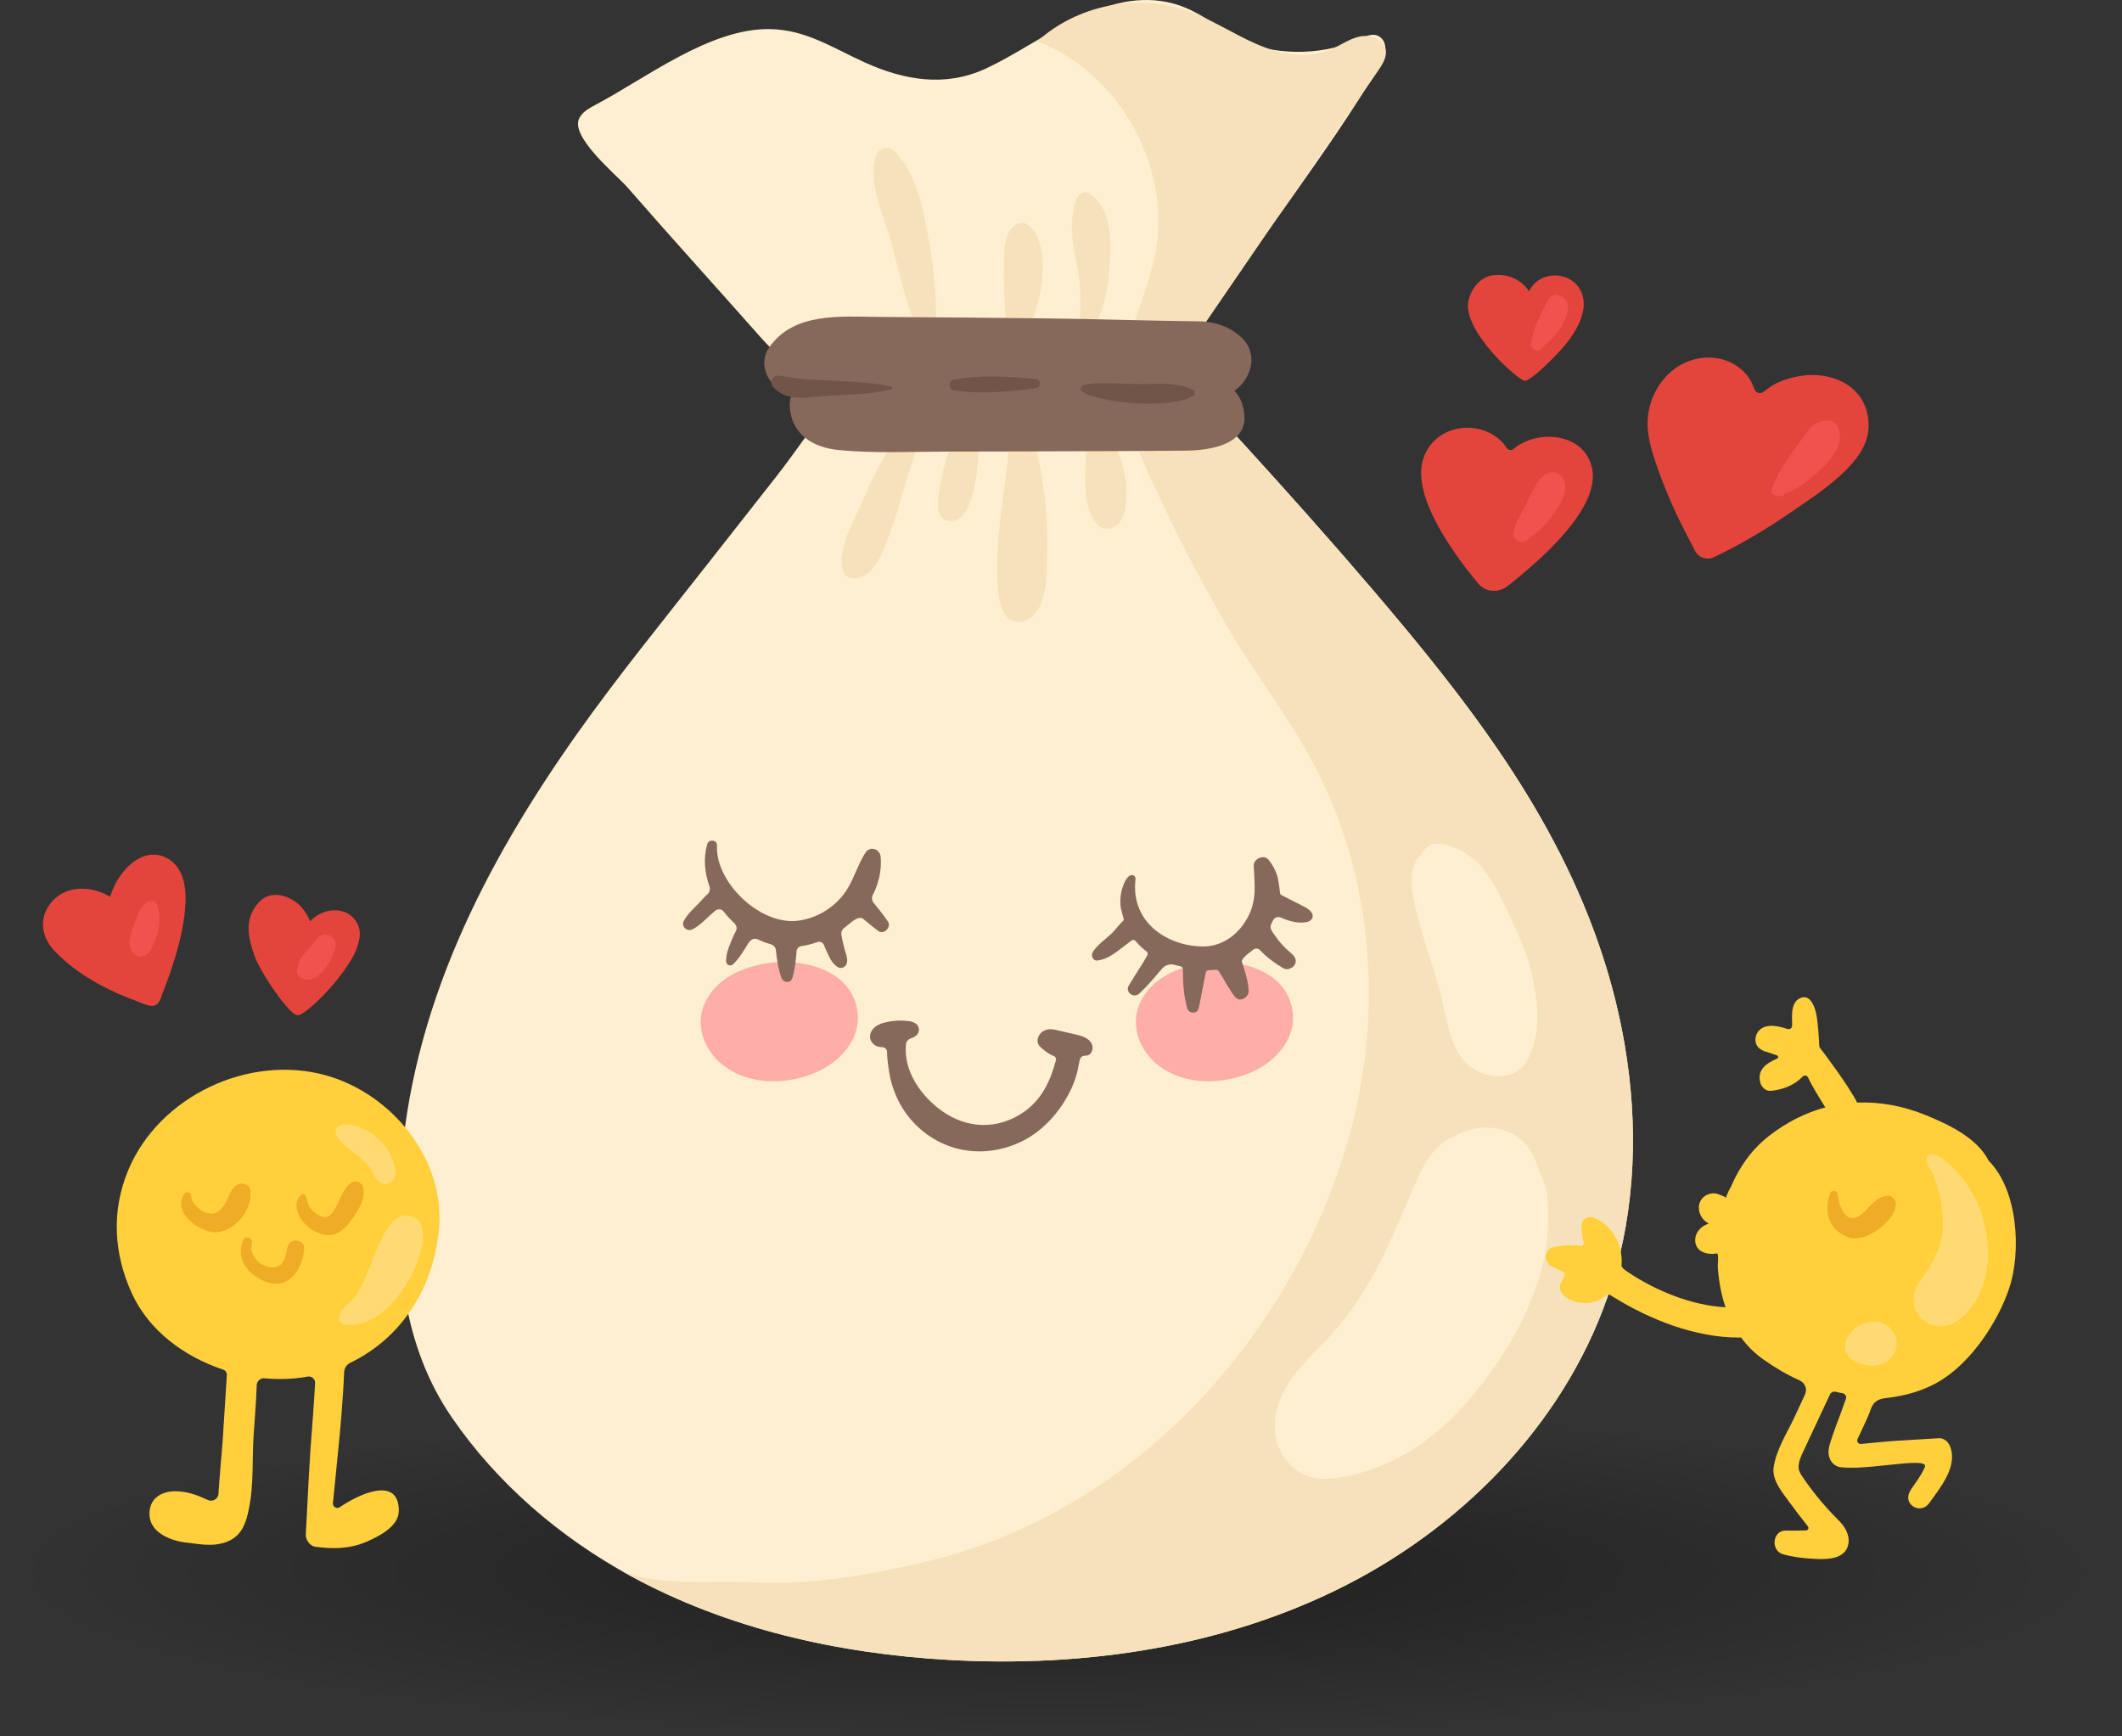 <svg width="176" height="144" viewBox="0 0 176 144" fill="none" xmlns="http://www.w3.org/2000/svg">
<rect x="0" y="0" width="176" height="144" fill="#333333" stroke="none"/>
<path d="M87.75 144C136.213 144 175.5 137.877 175.5 130.325C175.5 122.773 136.213 116.651 87.75 116.651C39.287 116.651 0 122.773 0 130.325C0 137.877 39.287 144 87.75 144Z" fill="url(#paint0_radial_69_11805)" fill-opacity="0.4"/>
<path d="M134.748 86.617C134.321 84.126 133.704 81.665 132.924 79.27C129.086 67.499 121.607 57.977 113.683 48.706C110.298 44.746 106.839 40.849 103.326 37.003C101.38 34.873 99.395 32.783 97.395 30.704C100.113 25.653 103.83 21.096 107.122 16.411C109.651 12.811 112.162 9.309 114.365 5.497C114.58 5.126 114.798 4.745 114.876 4.323C114.954 3.901 114.865 3.423 114.545 3.138C113.965 2.621 113.278 3.016 112.695 3.273C111.854 3.643 110.965 3.909 110.062 4.079C108.347 4.402 106.568 4.368 104.864 3.994C102.031 3.373 100.13 1.065 97.367 0.308C91.687 -1.249 86.493 3.501 81.736 5.699C78.397 7.241 74.997 6.652 71.756 5.192C69.106 3.998 66.868 2.463 63.862 2.412C58.887 2.327 53.603 6.471 49.377 8.701C48.852 8.978 48.294 9.288 48.034 9.823C47.287 11.365 51.144 14.518 52.02 15.517C53.923 17.687 55.828 19.851 57.758 21.997C59.524 23.963 61.282 25.937 63.036 27.915C64.924 30.046 68.832 33.417 68.832 33.417C68.832 33.417 65.716 37.829 64.396 39.507C62.434 42.001 60.471 44.493 58.514 46.992C54.949 51.542 51.282 56.032 47.937 60.749C40.153 71.726 34.064 83.652 33.209 97.311C32.766 104.386 33.391 111.578 37.439 117.498C41.22 123.027 46.455 127.51 52.321 130.706C60.358 135.085 69.515 137.134 78.653 137.655C89.979 138.302 101.608 136.597 111.705 131.425C121.802 126.253 130.238 117.4 133.653 106.582C135.681 100.158 135.891 93.279 134.748 86.617Z" fill="#FEEFD0"/>
<path d="M134.748 86.617C134.321 84.126 133.705 81.665 132.924 79.27C129.086 67.499 121.608 57.977 113.683 48.706C108.398 42.522 102.879 36.58 97.33 30.633C102.993 22.368 108.656 14.103 114.32 5.839C114.68 5.313 115.057 4.708 114.925 4.085C114.738 3.205 113.618 2.84 112.741 3.037C111.864 3.235 111.12 3.802 110.29 4.147C108.354 4.951 106.116 4.48 104.195 3.643C102.273 2.805 100.51 1.616 98.535 0.914C94.326 -0.582 89.33 0.425 86.029 3.433C92.846 6.033 97.206 13.883 95.813 21.044C95.11 24.652 93.14 28.025 93.138 31.701C93.136 34.429 94.226 37.03 95.362 39.511C97.419 44.008 99.672 48.421 102.215 52.664C104.491 56.462 107.243 59.994 109.256 63.94C113.171 71.614 114.315 80.572 113.02 89.048C112.746 90.838 112.363 92.612 111.869 94.354C107.213 110.787 94.217 125.123 77.434 129.355C72.646 130.562 67.123 131.514 62.178 131.222C59.253 131.05 53.842 131.609 51.21 130.081C51.578 130.294 51.948 130.503 52.321 130.706C60.358 135.085 69.516 137.133 78.653 137.655C89.979 138.302 101.608 136.597 111.705 131.425C121.802 126.253 130.238 117.4 133.653 106.582C135.681 100.158 135.89 93.279 134.748 86.617Z" fill="#F7E1BA"/>
<path d="M106.234 81.705C104.634 79.877 101.473 79.478 99.187 79.975C98.067 80.218 96.965 80.628 96.055 81.324C95.144 82.02 94.437 83.025 94.253 84.157C94.011 85.642 94.714 87.187 95.855 88.168C98.028 90.034 101.299 90.014 103.815 88.918C105.673 88.109 107.405 86.295 107.234 84.136C107.155 83.14 106.788 82.337 106.234 81.705Z" fill="#FFADA9"/>
<path d="M70.143 81.705C68.543 79.877 65.382 79.478 63.096 79.975C61.976 80.218 60.874 80.628 59.964 81.324C59.053 82.02 58.346 83.025 58.162 84.157C57.92 85.642 58.624 87.187 59.764 88.168C61.937 90.034 65.208 90.014 67.724 88.918C69.582 88.109 71.314 86.295 71.143 84.136C71.063 83.14 70.697 82.337 70.143 81.705Z" fill="#FFADA9"/>
<path d="M90.033 86.064C89.798 85.94 89.528 85.866 89.284 85.805C88.81 85.689 88.322 85.591 87.845 85.475C87.48 85.385 87.133 85.292 86.76 85.408C86.505 85.487 86.293 85.658 86.166 85.894C86.067 86.075 86.024 86.294 86.081 86.493C86.165 86.78 86.413 86.937 86.632 87.113C86.862 87.296 87.12 87.474 87.399 87.578C87.535 87.629 87.62 87.768 87.583 87.909C87.127 89.643 86.401 91.216 84.846 92.267C82.725 93.702 80.219 93.605 78.167 92.164C76.409 90.93 74.894 88.809 75.147 86.576C75.17 86.374 75.313 86.204 75.502 86.129C75.642 86.073 75.782 86.015 75.802 86.005C76.067 85.873 76.252 85.617 76.21 85.309C76.148 84.859 75.695 84.722 75.308 84.674C74.699 84.6 74.076 84.633 73.479 84.774C73.147 84.852 72.813 84.967 72.553 85.187C72.293 85.408 72.116 85.751 72.168 86.088C72.218 86.403 72.466 86.668 72.765 86.778C72.894 86.825 73.032 86.846 73.17 86.844C73.394 86.841 73.573 87.021 73.572 87.244C73.57 87.938 73.778 89.101 73.822 89.311C74.017 90.237 74.374 91.129 74.877 91.931C75.903 93.566 77.524 94.776 79.397 95.257C81.639 95.832 84.118 95.293 85.964 93.911C87.1 93.061 88.033 91.902 88.682 90.644C89.01 90.01 89.271 89.332 89.408 88.63C89.449 88.418 89.53 87.844 89.657 87.687C89.833 87.471 90.182 87.616 90.379 87.437C90.59 87.246 90.673 86.948 90.586 86.676C90.495 86.387 90.284 86.197 90.033 86.064Z" fill="#86695B"/>
<path d="M127.677 97.21C127.526 96.586 127.269 95.964 126.878 95.347C125.561 93.265 122.551 93.031 120.578 94.272C118.649 94.915 117.588 97.619 116.808 99.483C115.264 103.169 113.65 106.837 111.075 109.937C108.808 112.667 105.658 114.65 105.733 118.587C105.759 119.963 106.623 121.322 107.742 122.063C109.204 123.031 111.228 122.587 112.792 122.153C116.755 121.054 119.739 118.663 122.313 115.528C124.858 112.429 126.89 108.953 127.906 105.056C128.39 103.203 128.497 101.264 128.337 99.362C128.265 98.495 128.05 97.799 127.677 97.21Z" fill="#FEEFD0"/>
<path d="M127.152 81.238C126.663 78.748 125.431 76.371 124.314 74.116C123.334 72.138 121.821 70.316 119.524 69.986C118.769 69.877 118.229 70.155 117.923 70.832C117.056 71.528 116.953 73.02 117.158 74.145C117.644 76.824 118.664 79.455 119.397 82.078C119.966 84.11 120.17 87.386 122.183 88.629C123.552 89.473 125.578 89.639 126.56 88.08C127.823 86.072 127.588 83.462 127.152 81.238Z" fill="#FEEFD0"/>
<path d="M76.089 35.734C76.164 35.546 76.088 35.391 75.958 35.295C75.727 34.937 75.228 34.722 74.904 35.136C74.483 35.674 74.191 36.293 73.962 36.947C72.896 38.467 72.101 40.247 71.381 41.884C70.717 43.394 69.284 45.889 70.002 47.532C70.125 47.813 70.485 47.968 70.772 47.974C72.671 48.005 73.44 45.181 73.979 43.727C74.43 42.511 74.758 41.244 75.124 40.002C75.527 38.632 76.195 37.18 76.086 35.742C76.087 35.739 76.088 35.737 76.089 35.734Z" fill="#F7E1BA"/>
<path d="M81.247 35.275C81.244 34.373 79.907 34.319 79.764 35.095C78.892 36.603 78.354 38.214 78.043 39.937C77.9 40.725 77.347 42.845 78.515 43.166C81.208 43.907 81.251 36.599 81.247 35.275Z" fill="#F7E1BA"/>
<path d="M85.564 35.864C85.509 35.7 85.436 35.547 85.32 35.433C84.93 35.049 84.228 35.187 83.957 35.644C83.824 35.868 83.794 36.136 83.767 36.395C83.597 38.014 83.407 39.636 83.204 41.243C83.115 41.951 83.008 42.659 82.936 43.37C82.796 44.763 82.68 46.172 82.702 47.576C82.718 48.573 82.766 49.657 83.158 50.589C83.446 51.275 83.865 51.594 84.597 51.594C87.028 51.236 86.816 47.26 86.854 45.473C86.891 43.745 86.781 42.013 86.531 40.303C86.405 39.447 86.244 38.596 86.048 37.754C85.948 37.324 85.839 36.896 85.721 36.471C85.669 36.284 85.631 36.065 85.564 35.864Z" fill="#F7E1BA"/>
<path d="M91.87 35.707C91.797 35.585 91.705 35.493 91.604 35.423C91.41 35.215 91.042 35.168 90.781 35.31C90.427 35.416 90.13 35.705 90.116 36.09C90.109 36.28 90.061 38.148 90.024 38.861C89.983 39.632 90.002 40.405 90.082 41.173C90.177 42.094 90.785 44.184 92.123 43.816C93.391 43.468 93.418 41.764 93.418 40.699C93.417 39.023 92.728 37.128 91.87 35.707Z" fill="#F7E1BA"/>
<path d="M77.817 27.823C77.796 27.358 77.732 26.891 77.648 26.425C77.636 24.133 77.399 21.873 76.981 19.599C76.524 17.109 76.018 14.384 74.163 12.532C73.673 12.043 72.859 12.289 72.661 12.929C71.978 15.132 73.176 17.593 73.796 19.692C74.607 22.437 75.126 25.676 76.56 28.165C76.659 28.337 76.817 28.435 76.988 28.47C77.168 28.573 77.4 28.544 77.527 28.376C77.705 28.265 77.829 28.076 77.817 27.823Z" fill="#F7E1BA"/>
<path d="M85.399 18.749C85.169 18.552 84.823 18.393 84.514 18.516C83.198 19.035 83.28 20.893 83.264 22.089C83.239 23.913 83.324 26.024 83.607 27.865C83.55 28.063 83.598 28.242 83.703 28.375C83.86 28.833 84.636 28.927 84.843 28.456C84.985 28.131 85.081 27.805 85.149 27.477C85.883 26.13 86.284 24.731 86.441 23.146C86.57 21.841 86.487 19.683 85.399 18.749Z" fill="#F7E1BA"/>
<path d="M90.428 16.08C89.993 15.756 89.401 16.113 89.255 16.557C88.679 18.314 88.92 20.011 89.282 21.787C89.671 23.693 89.695 25.325 89.498 27.21C89.416 27.385 89.332 27.559 89.238 27.732C89.004 28.163 89.612 28.689 89.945 28.277C91.493 26.361 91.958 24.11 92.051 21.686C92.13 19.654 92.198 17.399 90.428 16.08Z" fill="#F7E1BA"/>
<path d="M102.92 27.942C101.978 27.085 100.738 26.661 99.475 26.648C95.249 26.608 91.037 26.451 86.808 26.407C82.163 26.346 77.518 26.316 72.874 26.282C69.696 26.259 65.776 25.872 63.756 28.87C63 29.993 63.479 31.553 64.593 32.206C64.917 32.395 65.291 32.531 65.692 32.63C65.544 32.977 65.473 33.364 65.506 33.794C65.678 36.031 67.428 37.111 69.545 37.32C72.528 37.614 75.578 37.449 78.572 37.45C82 37.451 85.427 37.435 88.855 37.422C92.038 37.41 95.221 37.405 98.404 37.372C100.11 37.354 103.379 36.966 103.214 34.492C103.153 33.568 102.851 32.896 102.391 32.41C103.777 31.416 104.452 29.336 102.92 27.942Z" fill="#86695B"/>
<path d="M98.968 32.336C97.714 31.719 96.225 31.816 94.867 31.853C93.245 31.896 89.625 31.455 89.624 32.26C89.623 33.065 96.243 34.212 98.968 32.85C99.161 32.753 99.164 32.432 98.968 32.336Z" fill="#725549"/>
<path d="M73.938 32.064C70.931 31.398 67.745 31.759 64.7 31.158C64.141 31.048 63.738 31.68 64.142 32.116C65.214 33.273 66.708 32.986 68.162 32.861C70.067 32.697 72.083 32.768 73.938 32.288C74.046 32.259 74.052 32.089 73.938 32.064Z" fill="#725549"/>
<path d="M85.89 31.428C83.751 31.218 81.195 31.061 79.083 31.495C78.66 31.582 78.644 32.289 79.083 32.363C81.213 32.722 83.755 32.481 85.89 32.197C86.377 32.132 86.392 31.477 85.89 31.428Z" fill="#725549"/>
<path d="M108.709 75.579C108.573 75.435 108.361 75.286 108.183 75.196C107.553 74.876 106.923 74.556 106.294 74.237C106.218 74.198 106.168 74.124 106.163 74.04C106.144 73.702 105.986 72.789 105.957 72.692C105.805 72.187 105.555 71.715 105.22 71.307C104.817 70.817 103.951 71.219 103.982 71.82C104.056 73.279 104.243 74.534 103.577 75.903C102.853 77.394 101.455 78.504 99.781 78.491C96.704 78.467 93.825 76.404 94.168 73.051C94.18 72.929 94.195 72.795 94.127 72.692C94.021 72.534 93.766 72.548 93.621 72.672C93.229 73.006 93.008 73.826 92.948 74.311C92.907 74.642 92.916 74.978 92.962 75.308C92.977 75.412 93.236 76.28 93.213 76.3C92.845 76.637 92.523 77.103 92.216 77.4C91.68 77.916 91.01 78.332 90.623 78.98C90.464 79.248 90.663 79.699 91.011 79.657C91.823 79.561 92.459 79.066 93.089 78.576C93.317 78.399 93.586 78.21 93.843 78.001C93.948 77.916 94.098 77.933 94.183 78.038C94.452 78.368 94.759 78.654 95.092 78.903C95.191 78.977 95.219 79.109 95.159 79.216C95.039 79.427 94.929 79.642 94.811 79.829C94.412 80.464 94.004 81.088 93.621 81.733C93.293 82.284 94.035 82.823 94.487 82.401C95.04 81.885 95.532 81.34 96.013 80.757C96.133 80.612 96.263 80.468 96.39 80.322C96.645 80.027 97.046 79.906 97.421 80.015C97.589 80.064 97.759 80.108 97.929 80.148C98.037 80.174 98.112 80.27 98.111 80.382C98.101 81.477 98.175 82.552 98.466 83.617C98.529 83.846 98.764 83.99 98.996 83.975C99.38 83.951 99.423 83.64 99.485 83.327C99.66 82.438 99.832 81.547 100.006 80.658C100.027 80.552 100.116 80.473 100.224 80.465C100.413 80.451 100.7 80.433 100.86 80.422C100.945 80.417 101.024 80.456 101.072 80.525C101.369 80.96 102.218 82.532 102.541 82.779C102.956 83.099 103.584 82.665 103.567 82.19C103.538 81.394 103.265 80.562 103.012 79.807C102.914 79.513 103.49 79.126 103.93 78.766C104.102 78.625 104.357 78.633 104.507 78.796C105.062 79.397 105.751 79.894 106.437 80.294C106.859 80.541 107.505 80.169 107.47 79.667C107.447 79.341 107.16 79.107 106.912 78.894C106.47 78.516 106.079 78.079 105.753 77.597C105.614 77.393 105.366 77.1 105.381 76.857C105.391 76.701 105.491 76.501 105.595 76.306C105.719 76.073 106.001 75.985 106.241 76.095C106.913 76.402 107.767 76.622 108.431 76.455C108.648 76.4 108.853 76.231 108.877 76.008C108.894 75.85 108.818 75.695 108.709 75.579Z" fill="#86695B"/>
<path d="M73.64 76.412C73.365 76.014 73.083 75.631 72.774 75.258C72.68 75.145 72.584 75.024 72.481 74.906C72.318 74.719 72.272 74.453 72.386 74.231C72.883 73.259 73.139 72.182 73.044 71.065C72.987 70.399 72.152 70.121 71.773 70.721C71.182 71.655 70.876 72.731 70.3 73.685C69.43 75.126 67.875 76.133 66.214 76.354C63.057 76.775 59.307 73.154 59.469 70.117C59.495 69.641 58.781 69.566 58.657 70.007C58.331 71.158 58.432 72.361 58.839 73.488C58.927 73.732 58.856 74.009 58.66 74.179C58.415 74.391 58.201 74.657 57.976 74.889C57.535 75.345 57.03 75.79 56.723 76.352C56.464 76.828 56.974 77.3 57.438 77.067C58.011 76.78 58.474 76.283 58.945 75.858C59.069 75.746 59.199 75.638 59.325 75.528C59.53 75.349 59.846 75.376 60.014 75.59C60.286 75.939 60.588 76.266 60.913 76.568C61.098 76.74 61.15 77.011 61.027 77.233C60.864 77.531 60.733 77.846 60.602 78.164C60.392 78.674 60.209 79.188 60.229 79.746C60.24 80.029 60.579 80.167 60.788 79.976C61.28 79.529 61.653 78.894 61.997 78.332C62.096 78.17 62.21 78.007 62.376 77.912C62.666 77.746 62.929 77.946 63.197 78.057C63.44 78.157 63.689 78.241 63.942 78.312C64.166 78.375 64.331 78.563 64.353 78.795C64.428 79.577 64.548 80.356 64.815 81.099C64.969 81.53 65.584 81.565 65.725 81.099C65.928 80.421 66.018 79.623 66.065 78.888C66.079 78.666 66.252 78.495 66.471 78.462C66.923 78.394 67.373 78.28 67.814 78.126C68.026 78.052 68.252 78.155 68.333 78.364C68.418 78.583 68.52 78.796 68.612 78.998C68.816 79.444 69.046 79.939 69.477 80.199C69.837 80.416 70.234 80.13 70.263 79.748C70.29 79.387 70.142 79.052 70.047 78.713C69.952 78.37 69.878 78.024 69.809 77.676C69.756 77.403 69.763 77.148 70.008 76.966C70.453 76.639 71.168 75.845 71.612 76.219C72.018 76.56 72.418 76.892 72.845 77.207C73.313 77.552 73.961 76.879 73.64 76.412Z" fill="#86695B"/>
<path d="M132.063 38.922C131.505 35.87 127.493 35.557 125.54 37.227C125.36 37.38 125.094 37.34 124.965 37.142C123.43 34.784 119.268 34.822 118.096 37.901C116.914 41.005 120.641 46.039 122.607 48.394C123.223 49.132 124.29 49.191 125.045 48.598C127.642 46.56 132.671 42.243 132.063 38.922Z" fill="#E3453C"/>
<path d="M131.309 24.704C130.844 22.452 127.723 22.202 126.813 24.182C126.838 24.128 125.883 22.576 123.818 22.83C123.257 22.899 122.763 23.229 122.405 23.664C122.136 23.991 121.951 24.379 121.831 24.783C121.081 27.312 125.964 31.582 126.477 31.582C126.989 31.582 129.117 29.488 129.97 28.414C130.729 27.458 131.574 25.985 131.309 24.704Z" fill="#E3453C"/>
<path d="M146.236 32.512C145.986 32.685 145.638 32.58 145.526 32.297C145.355 31.865 145.188 31.454 144.853 31.066C144.417 30.562 143.857 30.163 143.233 29.926C141.968 29.445 140.493 29.618 139.326 30.302C138.158 30.986 137.301 32.151 136.905 33.445C136.365 35.209 136.776 36.749 137.34 38.42C137.81 39.812 138.365 41.152 138.975 42.488C139.294 43.185 140.066 44.682 140.592 45.692C140.889 46.263 141.587 46.486 142.167 46.206C144.36 45.151 146.461 43.91 148.467 42.532C150.325 41.256 152.463 39.895 153.88 38.115C154.513 37.319 154.975 36.373 154.983 35.339C155.009 32.169 152.132 30.726 149.283 31.183C148.635 31.287 147.999 31.478 147.401 31.752C146.978 31.945 146.613 32.251 146.236 32.512Z" fill="#E3453C"/>
<path d="M164.939 96.258C163.982 94.365 161.608 93.25 159.772 92.498C157.855 91.713 155.921 91.361 154.033 91.439C153.277 89.96 151.357 87.434 150.965 86.923C150.918 86.862 150.893 86.791 150.889 86.715C150.871 86.312 150.801 84.952 150.657 84.167C150.563 83.651 150.221 82.515 149.454 82.726C148.505 82.987 148.628 84.183 148.643 84.956C148.649 85.256 148.489 85.42 148.196 85.319C147.524 85.086 146.5 84.862 145.931 85.427C145.687 85.67 145.556 86.028 145.606 86.367C145.672 86.814 145.991 87.056 146.39 87.193C146.719 87.305 147.053 87.404 147.382 87.519C147.51 87.564 147.516 87.742 147.39 87.794C146.465 88.182 145.703 88.76 146.01 89.816C146.112 90.169 146.473 90.504 146.864 90.467C147.866 90.374 148.834 89.993 149.51 89.285C149.645 89.145 149.876 89.177 149.96 89.353C150.381 90.236 150.995 91.195 151.394 91.837C149.77 92.273 148.206 93.053 146.746 94.183C145.318 95.289 144.271 96.755 143.582 98.384C143.41 98.685 143.26 99.008 143.13 99.35C143.17 99.245 142.427 99.001 142.362 98.989C142.025 98.927 141.66 99.001 141.383 99.205C140.714 99.698 140.794 100.627 141.335 101.187C141.41 101.264 141.489 101.318 141.579 101.376C141.594 101.386 141.744 101.473 141.679 101.494C141.033 101.697 140.531 102.282 140.609 102.989C140.702 103.823 141.584 104.063 142.295 103.966C142.342 103.96 142.389 103.952 142.436 103.943C142.566 104.167 142.457 104.821 142.475 105.091C142.526 105.863 142.635 106.633 142.816 107.385C142.899 107.732 143 108.074 143.116 108.412C140.325 108.279 137.271 107.009 135.08 105.531C134.898 105.408 134.509 105.183 134.49 104.957C134.636 103.27 133.723 101.51 132.072 100.955C131.628 100.806 131.176 101.198 131.174 101.639C131.171 102.122 131.232 102.586 131.346 103.032C131.387 103.192 131.246 103.335 131.082 103.314C130.334 103.22 129.565 103.264 128.803 103.446C128.096 103.614 127.996 104.613 128.605 104.964C128.931 105.152 129.266 105.313 129.607 105.448C129.762 105.51 129.831 105.692 129.743 105.835C129.614 106.045 129.503 106.272 129.411 106.513C129.301 106.803 129.441 107.125 129.63 107.341C130.416 108.241 132.224 108.304 133.146 107.494C133.415 107.243 133.548 107.398 133.794 107.55C136.897 109.468 140.618 110.927 144.232 110.925C144.289 110.925 144.346 110.918 144.402 110.916C144.528 111.088 144.659 111.257 144.799 111.419C145.223 111.913 145.708 112.353 146.239 112.729C147.241 113.439 148.252 114.029 149.274 114.486C149.72 114.686 149.916 115.209 149.707 115.65C149.303 116.508 148.837 117.526 148.797 117.609C148.175 118.903 147.344 120.209 147.114 121.637C146.944 122.691 147.733 123.644 148.307 124.434C148.836 125.163 149.39 125.875 149.949 126.584C150.055 126.719 149.962 126.918 149.79 126.919C149.225 126.924 148.665 126.954 148.157 126.93C147.005 126.875 146.822 128.595 147.891 128.898C148.663 129.117 149.465 129.216 150.265 129.266C151.261 129.328 152.886 129.415 153.265 128.218C153.426 127.71 153.275 127.145 152.992 126.692C152.737 126.283 152.374 125.971 152.044 125.625C151.687 125.252 151.342 124.867 151.01 124.472C150.456 123.812 149.936 123.123 149.456 122.408C149.248 122.097 149.148 121.885 149.183 121.506C149.216 121.142 149.366 120.791 149.521 120.463C150.277 118.857 151.031 117.251 151.78 115.641C151.859 115.471 152.044 115.377 152.229 115.417C152.426 115.46 152.66 115.511 152.852 115.553C153.055 115.597 153.171 115.81 153.101 116.005C152.955 116.415 152.735 117.026 152.715 117.082C152.415 117.889 152.108 118.696 151.842 119.516C151.693 119.975 151.581 120.407 151.732 120.88C151.841 121.218 152.103 121.499 152.437 121.625C152.607 121.689 152.773 121.689 152.951 121.701C153.081 121.709 153.212 121.716 153.342 121.719C153.953 121.732 154.564 121.689 155.173 121.636C155.819 121.58 156.464 121.507 157.109 121.441C157.647 121.386 158.188 121.329 158.73 121.319C158.916 121.315 159.105 121.316 159.289 121.342C159.395 121.357 159.529 121.378 159.611 121.453C159.672 121.509 159.681 121.583 159.651 121.658C159.338 122.443 158.625 123.256 158.39 123.716C157.834 124.804 159.308 125.63 160.004 124.66C160.916 123.388 162.367 121.654 161.759 119.999C161.613 119.601 161.267 119.243 160.804 119.272C159.626 119.345 158.447 119.417 157.268 119.489C156.536 119.534 155.118 119.672 154.358 119.749C154.133 119.771 153.97 119.542 154.067 119.338C154.379 118.679 154.925 117.516 155.036 117.215C155.167 116.857 155.247 116.511 155.554 116.259C155.83 116.032 156.174 115.962 156.522 115.929C157.135 115.871 158.119 115.67 158.707 115.487C159.598 115.209 160.465 114.83 161.241 114.307C162.551 113.422 163.64 112.226 164.542 110.936C165.422 109.675 166.156 108.289 166.646 106.829C167.646 103.851 167.397 98.716 164.939 96.258Z" fill="#FFD03B"/>
<path d="M156.555 99.166C155.508 99.248 155.099 100.19 154.302 100.767C153.079 101.654 152.514 99.99 152.423 99.053C152.387 98.688 151.927 98.626 151.796 98.968C151.217 100.471 151.7 102.001 153.259 102.6C154.713 103.16 157.177 101.273 157.252 99.862C157.271 99.504 156.92 99.137 156.555 99.166Z" fill="#EFAC26"/>
<path d="M160.238 95.701C159.953 95.693 159.754 95.876 159.789 96.247C159.83 96.68 160.172 97.026 160.334 97.414C160.527 97.876 160.686 98.352 160.811 98.836C161.052 99.769 161.166 100.735 161.146 101.699C161.121 102.832 160.711 103.901 160.159 104.877C159.642 105.791 158.688 106.693 158.698 107.803C158.709 109.051 159.778 110.017 161.012 109.98C162.292 109.942 163.301 108.845 163.902 107.815C164.65 106.534 164.942 105.023 164.882 103.552C164.82 102.025 164.415 100.507 163.7 99.157C163.339 98.475 162.897 97.834 162.377 97.264C161.887 96.728 161.227 96.058 160.547 95.774C160.438 95.728 160.333 95.704 160.238 95.701Z" fill="#FFDA73"/>
<path d="M157.03 110.476C156.559 109.717 155.666 109.465 154.828 109.687C154.425 109.793 154.021 109.998 153.718 110.287C153.158 110.819 152.74 111.66 153.233 112.37C153.48 112.726 153.873 112.957 154.283 113.097C154.801 113.275 155.372 113.32 155.899 113.17C156.426 113.02 156.902 112.665 157.148 112.175C157.423 111.626 157.347 110.988 157.03 110.476Z" fill="#FFDA73"/>
<path d="M28.315 117.392C28.406 116.202 28.495 114.996 28.544 113.789C28.558 113.453 28.759 113.159 29.062 113.013C33.257 110.985 35.91 106.917 36.401 102.014C36.986 96.182 32.524 90.714 27.045 89.183C20.656 87.397 13.224 90.887 10.649 97.01C9.223 100.402 9.421 103.956 10.943 107.275C12.344 110.329 15.249 112.5 18.503 113.581C18.7 113.646 18.829 113.833 18.816 114.04C18.701 115.871 18.584 117.702 18.464 119.532C18.401 120.507 18.314 121.179 18.249 122.153C18.221 122.57 18.144 123.384 18.121 123.872C18.101 124.306 17.64 124.578 17.246 124.397C16.406 124.011 15.571 123.678 14.574 123.671C13.379 123.661 12.396 124.26 12.396 125.55C12.396 126.89 13.696 127.553 14.833 127.826C15.218 127.919 15.596 127.938 15.982 127.991C16.604 128.077 17.235 128.15 17.863 128.087C18.565 128.016 19.274 127.758 19.755 127.241C20.328 126.624 20.533 125.717 20.686 124.913C20.855 124.028 20.912 123.124 20.942 122.225C20.976 121.2 20.963 120.173 21.028 119.149C21.116 117.776 21.246 116.326 21.293 114.877C21.303 114.539 21.589 114.272 21.925 114.302C23.112 114.41 24.293 114.373 25.417 114.18C25.451 114.174 25.485 114.168 25.519 114.162C25.856 114.1 26.158 114.369 26.136 114.71C26.067 115.745 26.015 116.777 25.931 117.788C25.67 120.94 25.527 124.103 25.363 127.261C25.342 127.679 25.694 128.205 26.13 128.268C27.6 128.481 29.055 128.452 30.44 127.841C31.42 127.409 33.079 126.595 33.079 125.287C33.079 122.422 29.89 123.825 28.184 124.992C27.927 125.167 27.584 124.965 27.614 124.656C27.782 122.909 28.19 119.018 28.315 117.392Z" fill="#FFD03B"/>
<path d="M30.115 98.453C30.007 98.072 29.511 97.822 29.16 98.065C28.316 98.647 28.16 99.834 27.53 100.634C27.08 101.206 26.378 100.822 25.945 100.439C25.532 100.072 25.55 99.604 25.334 99.154C25.282 99.044 25.108 98.998 25.009 99.069C24.472 99.449 24.524 100.156 24.77 100.719C25.149 101.583 25.951 102.186 26.863 102.39C27.724 102.582 28.462 102.097 28.952 101.433C29.537 100.639 30.405 99.481 30.115 98.453Z" fill="#EFAC26"/>
<path d="M20.742 98.663C20.623 98.095 19.929 98.029 19.549 98.348C18.822 98.959 18.883 100.004 18.004 100.532C17.221 101.003 15.842 99.987 15.869 99.18C15.881 98.85 15.438 98.762 15.274 99.019C14.363 100.451 16.164 101.872 17.437 102.147C19.201 102.527 21.091 100.324 20.742 98.663Z" fill="#EFAC26"/>
<path d="M23.851 103.387C23.687 104.078 23.624 105.042 22.725 105.108C21.685 105.183 20.598 104.143 20.894 103.113C21.012 102.703 20.38 102.417 20.194 102.818C19.431 104.46 20.744 105.955 22.307 106.373C24.118 106.857 25.102 105.1 25.231 103.574C25.299 102.777 24.032 102.625 23.851 103.387Z" fill="#EFAC26"/>
<path d="M34.939 101.623C34.775 101.223 34.458 100.93 33.925 100.826C32.555 100.562 31.818 102.404 31.369 103.369C30.93 104.312 30.61 105.355 30.152 106.31C29.916 106.803 29.643 107.313 29.283 107.728C28.96 108.1 28.52 108.355 28.266 108.789C28.112 109.051 28.048 109.41 28.242 109.644C28.4 109.835 28.674 109.878 28.922 109.882C31.262 109.925 33.069 107.715 34.089 105.85C34.551 105.006 35.435 102.83 34.939 101.623Z" fill="#FFDA73"/>
<path d="M32.547 96.148C32.487 95.999 32.423 95.862 32.364 95.744C31.731 94.499 30.582 93.638 29.225 93.314C28.884 93.232 28.507 93.192 28.199 93.358C27.295 93.843 28.279 94.718 28.71 95.089C29.182 95.495 29.711 95.832 30.166 96.258C30.4 96.477 30.619 96.716 30.786 96.99C30.954 97.265 31.044 97.587 31.257 97.838C31.448 98.062 31.74 98.222 32.03 98.175C33.07 98.011 32.861 96.925 32.547 96.148Z" fill="#FFDA73"/>
<path d="M29.442 76.28C28.559 75.111 26.777 75.342 25.813 76.307C25.778 76.343 25.752 76.381 25.718 76.416C25.548 75.981 25.314 75.573 25.005 75.231C24.16 74.298 22.512 73.707 21.495 74.804C20.251 76.145 20.538 77.63 21.097 79.238C21.576 80.617 23.999 84.19 24.673 84.19C24.913 84.19 25.163 83.994 25.347 83.862C25.693 83.614 26.012 83.327 26.32 83.034C27.048 82.341 27.724 81.591 28.321 80.784C28.695 80.279 29.061 79.765 29.346 79.203C29.586 78.728 29.767 78.217 29.83 77.688C29.892 77.17 29.759 76.7 29.442 76.28Z" fill="#E3453C"/>
<path d="M14.103 71.325C12.065 69.905 9.786 72.091 9.136 74.375C9.018 74.305 8.9 74.236 8.783 74.179C7.213 73.406 5.229 73.493 4.131 74.994C3.169 76.309 3.507 77.804 4.548 78.891C6.417 80.845 8.996 82.188 11.519 83.094C12.03 83.278 12.751 83.686 13.154 83.139C13.361 82.857 13.415 82.476 13.559 82.162C13.646 81.972 13.713 81.77 13.787 81.574C13.97 81.091 14.142 80.604 14.302 80.113C14.682 78.952 15.003 77.767 15.2 76.56C15.471 74.902 15.694 72.432 14.103 71.325Z" fill="#E3453C"/>
<path d="M152.534 35.656C152.184 34.384 150.588 34.864 150.027 35.636C148.95 37.12 147.636 38.718 147.007 40.455C146.986 40.513 146.977 40.568 146.974 40.621C146.865 40.781 146.986 40.999 147.172 41.03C147.392 41.196 147.745 41.22 147.973 41.017C148.007 40.987 148.036 40.952 148.069 40.921C149.041 40.633 149.924 39.864 150.655 39.243C151.62 38.422 152.924 37.073 152.534 35.656Z" fill="#F2524E"/>
<path d="M129.627 39.669C128.963 38.746 128.034 39.232 127.504 40.05C127.097 40.678 126.805 41.366 126.468 42.032C126.136 42.691 125.709 43.328 125.544 44.052C125.471 44.376 125.599 44.645 125.811 44.8C125.845 44.832 125.886 44.854 125.932 44.87C126.176 44.985 126.486 44.967 126.736 44.746C126.826 44.667 126.909 44.582 126.988 44.493C127.64 44.091 128.205 43.492 128.641 42.908C129.174 42.194 130.301 40.606 129.627 39.669Z" fill="#F2524E"/>
<path d="M129.471 24.547C129.11 24.358 128.638 24.445 128.431 24.819C128.112 25.395 127.848 26.005 127.553 26.595C127.25 27.202 127.141 27.776 126.984 28.422C126.869 28.893 127.494 29.338 127.847 28.925C127.942 28.813 128.035 28.708 128.127 28.603C129.294 27.797 130.922 25.306 129.471 24.547Z" fill="#F2524E"/>
<path d="M13.054 75.092C12.934 74.748 12.612 74.644 12.291 74.781C11.691 75.039 11.424 75.88 11.213 76.445C10.923 77.218 10.427 78.214 10.987 78.963C11.308 79.392 11.794 79.464 12.214 79.12C12.446 78.93 12.568 78.708 12.636 78.466C13.197 77.473 13.389 76.044 13.054 75.092Z" fill="#F2524E"/>
<path d="M26.261 77.895C25.991 78.31 25.578 78.662 25.271 79.057C25.092 79.287 24.87 79.523 24.777 79.805C24.698 80.048 24.677 80.305 24.643 80.558C24.611 80.802 24.784 80.998 25.001 81.089C25.004 81.091 25.006 81.094 25.009 81.096C26.295 81.853 27.642 79.546 27.821 78.552C27.99 77.609 26.808 77.058 26.261 77.895Z" fill="#F2524E"/>
<defs>
<radialGradient id="paint0_radial_69_11805" cx="0" cy="0" r="1" gradientUnits="userSpaceOnUse" gradientTransform="translate(87.75 130.325) scale(87.75 13.674)">
<stop/>
<stop offset="1" stop-opacity="0"/>
</radialGradient>
</defs>
</svg>
